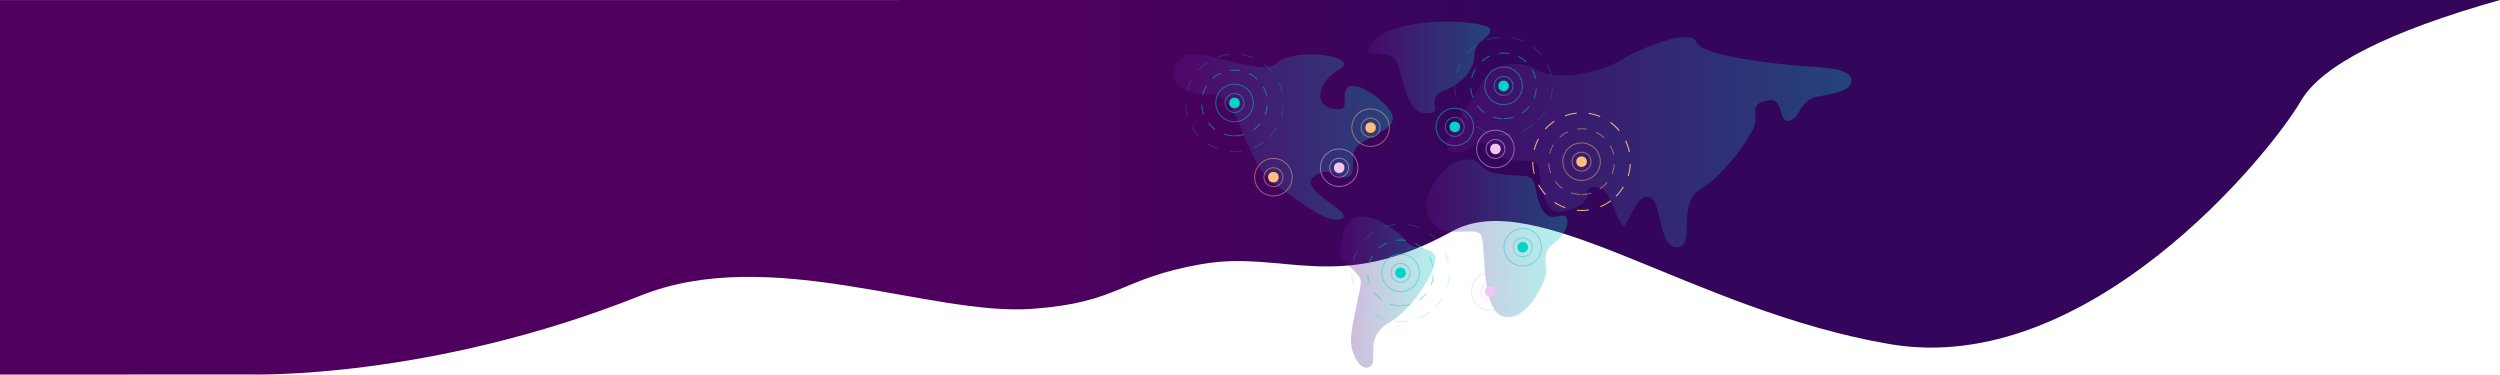 <?xml version="1.0" encoding="utf-8"?>
<!-- Generator: Adobe Illustrator 24.2.0, SVG Export Plug-In . SVG Version: 6.00 Build 0)  -->
<svg version="1.1" id="Layer_1" xmlns="http://www.w3.org/2000/svg" xmlns:xlink="http://www.w3.org/1999/xlink" x="0px" y="0px"
	 viewBox="0 0 5120.1 767.1" style="enable-background:new 0 0 5120.1 767.1;" xml:space="preserve">
<style type="text/css">
	.st0{fill:url(#SVGID_1_);}
	.st1{display:none;fill:url(#SVGID_2_);}
	.st2{display:none;fill:#FFFFFF;}
	.st3{opacity:0.3;}
	.st4{fill:url(#SVGID_3_);}
	.st5{fill:url(#SVGID_4_);}
	.st6{fill:url(#SVGID_5_);}
	.st7{fill:url(#SVGID_6_);}
	.st8{fill:url(#SVGID_7_);}
	.st9{fill:#FFBD7C;}
	.st10{opacity:0.5;fill:#FFBD7C;enable-background:new    ;}
	.st11{opacity:0.2;fill:#00D6C6;enable-background:new    ;}
	.st12{opacity:0.5;fill:#00D6C6;enable-background:new    ;}
	.st13{fill:#00D6C6;}
	.st14{opacity:0.5;fill:#F2C6F0;enable-background:new    ;}
	.st15{fill:#F2C6F0;}
	.st16{display:none;}
	.st17{display:inline;fill:#D160CA;}
	.st18{display:inline;opacity:0.5;fill:#91D7F5;enable-background:new    ;}
	.st19{display:inline;opacity:0.5;fill:#00D6C6;enable-background:new    ;}
	.st20{display:inline;opacity:0.5;fill:#FFBD7C;enable-background:new    ;}
	.st21{display:inline;fill:#00D6C6;}
	.st22{display:inline;opacity:0.5;fill:#FFE08C;enable-background:new    ;}
	.st23{display:inline;fill:#91D7F5;}
	.st24{display:inline;}
	.st25{fill:#FFFFFF;}
	.st26{fill:#AD4936;}
	.st27{fill:#010758;}
	.st28{fill:#D160CA;}
	.st29{display:inline;fill-rule:evenodd;clip-rule:evenodd;fill:#D160CA;}
	.st30{display:inline;fill-rule:evenodd;clip-rule:evenodd;fill:#91D7F5;}
	.st31{display:inline;fill-rule:evenodd;clip-rule:evenodd;fill:#00D6C6;}
	.st32{display:inline;opacity:0.5;fill-rule:evenodd;clip-rule:evenodd;fill:#D160CA;enable-background:new    ;}
	.st33{fill-rule:evenodd;clip-rule:evenodd;fill:#010758;}
	.st34{fill-rule:evenodd;clip-rule:evenodd;fill:#00AEA0;stroke:#00AEA0;stroke-width:1.5;}
	.st35{fill-rule:evenodd;clip-rule:evenodd;fill:#FF927C;}
	.st36{fill-rule:evenodd;clip-rule:evenodd;fill:#00838C;}
	.st37{fill-rule:evenodd;clip-rule:evenodd;fill:#EF5C8A;}
	.st38{fill-rule:evenodd;clip-rule:evenodd;fill:#003F5E;}
	.st39{fill-rule:evenodd;clip-rule:evenodd;fill:url(#SVGID_8_);}
	.st40{fill-rule:evenodd;clip-rule:evenodd;fill:url(#SVGID_9_);fill-opacity:0;}
</style>
<g>
	
		<linearGradient id="SVGID_1_" gradientUnits="userSpaceOnUse" x1="3740.775" y1="-921.933" x2="3740.957" y2="-921.933" gradientTransform="matrix(5120 0 0 767.001 -19150690 707507.062)">
		<stop  offset="0" style="stop-color:#4F005E"/>
		<stop  offset="1" style="stop-color:#33065B"/>
	</linearGradient>
	<path class="st0" d="M512,0.1H0v767l512-0.2c0,0,365.7,11.8,800.5-161.7c263.7-105.3,593.4,42.3,800.7,27.4
		c181-13,178.5-62.1,347.8-91.7s276.6,63.4,513.4-67.4c172.6-95.3,491.7,162.5,896.7,231.4s777-387.9,841-497.9
		c42.7-73.3,178.7-142.3,408-207L512,0.1L512,0.1z"/>
	
		<linearGradient id="SVGID_2_" gradientUnits="userSpaceOnUse" x1="3740.959" y1="-921.736" x2="3740.774" y2="-921.736" gradientTransform="matrix(5120 0 0 880.257 -19150690 811153.125)">
		<stop  offset="0" style="stop-color:#210047"/>
		<stop  offset="1" style="stop-color:#020758"/>
	</linearGradient>
	<path class="st1" d="M1855-651.9h3265v880c-425-353-501-179-958-87c-304.7,61.3-593.7,90.3-867,87
		c-179.3-25.3-379.7-77.2-601-155.5s-501-71.5-839,20.5c-290.7,68.7-606,83.7-946,45c-510-58-784,90-909,90v-880H1855z"/>
	<path class="st2" d="M511-920.9V-373c0,0,365.7,9.3,800.5-127.5c263.7-83,525.7,39.3,919.5,18.6s318-99.5,623-99.5
		s570.1-70.8,975-16.5c404.9,54.3,778-236.5,778-323H511z"/>
	<g>
		<g class="st3">
			
				<linearGradient id="SVGID_3_" gradientUnits="userSpaceOnUse" x1="3733.824" y1="-923.869" x2="3734.824" y2="-923.869" gradientTransform="matrix(450.103 0 0 339.037 -1678204.375 313506.125)">
				<stop  offset="0" style="stop-color:#680E88"/>
				<stop  offset="1" style="stop-color:#01D4C6"/>
			</linearGradient>
			<path class="st4" d="M2412.4,124.3c-28.8,37.5,8.3,69.9,68.4,69.1s65.4,138.4,128.5,182.7c63.1,44.2,111.9,84.1,139,72
				s-92.4-60.1-57.9-86.4c34.6-26.3,52.6,9.8,72.1,0s-6-50.3,26.3-69.9c32.3-19.5,73.6-31.6,61.6-58.6s-72.9-69.9-90.2-54.1
				s11.3,51.8-30,43.6c-41.3-8.3-31.6-55.6,13.5-81.1s-89.4-46.6-128.5-12.8C2576.3,162.6,2444.7,82.3,2412.4,124.3L2412.4,124.3z"
				/>
			
				<linearGradient id="SVGID_4_" gradientUnits="userSpaceOnUse" x1="3724.601" y1="-924.197" x2="3725.601" y2="-924.197" gradientTransform="matrix(196.96 0 0 309.754 -730855 286871.375)">
				<stop  offset="0" style="stop-color:#680E88"/>
				<stop  offset="1" style="stop-color:#01D4C6"/>
			</linearGradient>
			<path class="st5" d="M2764.5,452.7c-21.1,22.4-8.9,29.7-20.2,54s41,48.7,42.7,68.3c1.7,19.6-26.1,104.5-19,135.9
				c7.1,31.5,25.5,50.4,39.8,38.6c14.2-11.9-13.7-58.8,36.2-87.9s98-107.4,95.6-133.5s-46.9-13.7-59.9-34.4
				C2866.6,472.9,2793,422.4,2764.5,452.7L2764.5,452.7z"/>
			
				<linearGradient id="SVGID_5_" gradientUnits="userSpaceOnUse" x1="3729.841" y1="-924.043" x2="3730.841" y2="-924.043" gradientTransform="matrix(289.456 0 0 322.841 -1076704.625 298807)">
				<stop  offset="0" style="stop-color:#680E88"/>
				<stop  offset="1" style="stop-color:#01D4C6"/>
			</linearGradient>
			<path class="st6" d="M2964.5,342.7c-41.3,40.5-58.1,79.8-30,114.3s88.3,3.8,99,25.5s-2,155.1,47.1,166s86.2-77.2,86.8-91.3
				c0.6-14.1-9.6-38.9,10.2-54.3c19.8-15.3,37-37.7,31.3-55.5s-32.6,14-51.1-19.2s-6.4-65.1-34.5-67.7s-73.9-0.6-89.9-21.7
				S2980.5,326.9,2964.5,342.7z"/>
			
				<linearGradient id="SVGID_6_" gradientUnits="userSpaceOnUse" x1="3737.105" y1="-923.132" x2="3738.105" y2="-923.132" gradientTransform="matrix(829.256 0 0 430.447 -3096053 397650.469)">
				<stop  offset="0" style="stop-color:#680E88"/>
				<stop  offset="1" style="stop-color:#01D4C6"/>
			</linearGradient>
			<path class="st7" d="M2963.6,292.4c-6.9,21.4,26.5,29.5,54,6s41.8,22.5,69.3,28.1s65.2-3.6,65.2,17.8s10.2,88.7,36.7,89.7
				s66.3-19.4,62.2-36.7c-4.1-17.3,27.5-20.4,39.8-1c12.2,19.4,26.5,67,35.7,65.6s23.4-65.6,51-58.5s17.3,102.9,57.1,102.9
				s-2-89.5,47.9-118.7s112.1-116.8,113.1-140.2c1-23.4-8.2-35.7,25.5-41.8c33.6-6.1,19.4,45.9,42.8,41.8
				c23.4-4.1,20.4-42.8,60.1-49.9s73.4-14.3,67.3-36.7c-6.1-22.4-61.1-22.4-100.9-25.5c-39.8-3.1-205.9-19.4-216.1-48.9
				c-10.2-29.5-110.1,9.7-153.9,36.4c-43.8,26.8-133.5,44.1-169.2,21.7s-91.5-19.4-117.6,26.5S2972.8,264,2963.6,292.4z"/>
			
				<linearGradient id="SVGID_7_" gradientUnits="userSpaceOnUse" x1="3728.182" y1="-926.665" x2="3729.182" y2="-926.665" gradientTransform="matrix(251.976 0 0 187.714 -936613.438 174085.75)">
				<stop  offset="0" style="stop-color:#680E88"/>
				<stop  offset="1" style="stop-color:#01D4C6"/>
			</linearGradient>
			<path class="st8" d="M2800.4,103.2c-5.3,13.5,42.2-1.7,57.3,18.7c15.1,20.4,18.1,109,62,110.1s-5.5-29.6,36.5-45.9
				s63.4-45.9,63.4-74.4s35-33.6,32.3-52S2830.9,24.4,2800.4,103.2L2800.4,103.2z"/>
		</g>
		<g transform="translate(2586 1110)">
			<path class="st9" d="M724.5-707.5l-1.4-1.4c5.7-5.7,10.7-12.1,14.9-19.1l1.7,1C735.4-719.9,730.3-713.4,724.5-707.5L724.5-707.5z
				 M749.7-749.6l-1.9-0.6c2.3-7.8,3.7-15.8,4.1-23.9l2,0.1C753.5-765.7,752.1-757.5,749.7-749.6L749.7-749.6z M752.1-798.6l-2,0.4
				c-1.6-7.9-4.1-15.7-7.6-23l1.8-0.9C747.9-814.6,750.5-806.7,752.1-798.6L752.1-798.6z M731-843l-1.6,1.3
				c-5.1-6.2-11-11.8-17.5-16.7l1.2-1.6C719.8-855.1,725.8-849.4,731-843z M691.6-872.2l-0.8,1.8c-7.5-3.1-15.3-5.2-23.4-6.4l0.3-2
				C675.9-877.5,684-875.3,691.6-872.2L691.6-872.2z M643.1-879.3l0.2,2c-8.1,0.8-16,2.6-23.6,5.3l-0.7-1.9
				C626.8-876.6,634.9-878.5,643.1-879.3z M596.8-862.6l1.1,1.7c-6.7,4.5-12.9,9.9-18.3,15.9l-1.5-1.3
				C583.7-852.6,590-858,596.8-862.6L596.8-862.6z M564-826.2l1.8,0.9c-3.8,7.2-6.7,14.8-8.7,22.6l-1.9-0.5
				C557.1-811.1,560.1-818.9,564-826.2L564-826.2z M552.2-778.5h2c0,8.1,1,16.2,3,24l-1.9,0.5C553.3-762,552.2-770.3,552.2-778.5
				L552.2-778.5z M564.3-731l1.7-0.9c3.9,7.1,8.6,13.8,14,19.8l-1.5,1.4C573-716.9,568.2-723.7,564.3-731L564.3-731z M597.3-694.7
				l1.1-1.7c6.8,4.5,14,8.1,21.7,10.8l-0.7,1.9C611.7-686.5,604.2-690.2,597.3-694.7z M643.6-678.4l0.2-2c8.1,0.8,16.2,0.5,24.2-0.7
				l0.3,2C660.2-677.9,651.9-677.6,643.6-678.4L643.6-678.4z M692.1-685.8l-0.8-1.8c7.5-3.1,14.5-7.2,21-12l1.2,1.6
				C706.9-693.1,699.7-689,692.1-685.8L692.1-685.8z"/>
			<path class="st10" d="M653.1-710.6v-2c6.7,0,13.2-1,19.4-2.9l0.6,1.9C666.6-711.6,659.9-710.6,653.1-710.6z M691.4-722.4
				l-1.1-1.7c5.5-3.7,10.3-8.2,14.5-13.3l1.6,1.3C702-730.8,697-726.2,691.4-722.4L691.4-722.4z M716.5-753.5l-1.9-0.7
				c2.4-6.1,4-12.6,4.5-19.1l2,0.2C720.6-766.5,719-759.8,716.5-753.5L716.5-753.5z M719.8-793.5l-1.9,0.4c-1.4-6.4-3.8-12.6-7-18.3
				l1.7-1C715.9-806.5,718.4-800.1,719.8-793.5z M700.1-828.4l-1.4,1.4c-4.8-4.5-10.2-8.3-16.1-11.3l0.9-1.8
				C689.6-837,695.2-833.1,700.1-828.4L700.1-828.4z M664.3-846.3l-0.3,2c-6.5-1.1-13.1-1.2-19.7-0.3l-0.3-2
				C650.8-847.5,657.6-847.4,664.3-846.3z M624.6-840.9l0.8,1.8c-6,2.8-11.5,6.4-16.4,10.8l-1.3-1.5
				C612.7-834.3,618.4-838.1,624.6-840.9L624.6-840.9z M594.7-814.3l1.7,1c-3.4,5.6-6,11.7-7.6,18.1l-1.9-0.5
				C588.6-802.2,591.2-808.5,594.7-814.3z M584.9-775.4l2-0.1c0.3,6.6,1.6,13.1,3.9,19.3l-1.9,0.7
				C586.6-761.9,585.3-768.6,584.9-775.4L584.9-775.4z M598.6-737.8l1.6-1.2c4,5.2,8.7,9.9,14,13.8l-1.2,1.6
				C607.6-727.6,602.7-732.3,598.6-737.8z M631-714.3l0.7-1.9c6.2,2.1,12.7,3.3,19.3,3.5l-0.1,2C644.2-710.9,637.5-712.1,631-714.3
				L631-714.3z M653.1-739.5c-21.7,0-39.4-17.6-39.4-39.4s17.6-39.4,39.4-39.4c21.8,0,39.4,17.6,39.4,39.4S674.9-739.5,653.1-739.5z
				 M653.1-741.5c20.6,0,37.4-16.7,37.4-37.4s-16.7-37.4-37.4-37.4l0,0c-20.6,0-37.4,16.7-37.4,37.4
				C615.7-758.3,632.5-741.5,653.1-741.5z M653.1-758.5c-11.3,0-20.4-9.1-20.4-20.4s9.1-20.4,20.4-20.4l0,0
				c11.3,0,20.4,9.1,20.4,20.4S664.4-758.5,653.1-758.5z M653.1-760.5c10.2,0,18.4-8.2,18.4-18.4s-8.2-18.4-18.4-18.4l0,0
				c-10.2,0-18.4,8.3-18.4,18.4C634.7-768.7,642.9-760.5,653.1-760.5z"/>
			<circle class="st9" cx="653.1" cy="-778.9" r="10.8"/>
		</g>
		<g transform="translate(2427 955)">
			<path class="st11" d="M723.7-707.8l-1.4-1.4c5.7-5.7,10.7-12.1,14.9-19.1l1.7,1C734.7-720.1,729.6-713.6,723.7-707.8z M749-749.8
				l-1.9-0.6c2.3-7.8,3.7-15.8,4.1-23.9l2,0.1C752.8-765.9,751.4-757.7,749-749.8z M751.3-798.8l-2,0.4c-1.6-8-4.1-15.7-7.6-23
				l1.8-0.8C747.1-814.8,749.7-807,751.3-798.8L751.3-798.8z M730.3-843.3l-1.6,1.3c-5.1-6.2-11-11.8-17.5-16.7l1.2-1.6
				C719-855.3,725-849.6,730.3-843.3z M690.9-872.4l-0.8,1.8c-7.5-3.1-15.3-5.2-23.4-6.4l0.3-2C675.2-877.8,683.2-875.6,690.9-872.4
				L690.9-872.4z M642.3-879.5l0.2,2c-8.1,0.8-16,2.6-23.6,5.3l-0.7-1.9C626-876.9,634.1-878.7,642.3-879.5z M596.1-862.9l1.1,1.7
				c-6.7,4.5-12.9,9.9-18.3,15.9l-1.5-1.3C583-852.8,589.2-858.3,596.1-862.9z M563.2-826.5l1.8,0.9c-3.8,7.2-6.7,14.8-8.7,22.6
				l-2-0.5C556.4-811.4,559.3-819.2,563.2-826.5z M551.5-778.8h2c0,8.1,1,16.2,3,24l-1.9,0.5C552.5-762.3,551.5-770.5,551.5-778.8
				L551.5-778.8z M563.5-731.2l1.8-0.9c3.9,7.1,8.6,13.8,14,19.7l-1.5,1.4C572.3-717.2,567.4-723.9,563.5-731.2L563.5-731.2z
				 M596.6-695l1.1-1.7c6.8,4.5,14,8.1,21.7,10.8l-0.7,1.9C610.9-686.7,603.5-690.4,596.6-695L596.6-695z M642.9-678.6l0.2-2
				c8.1,0.8,16.2,0.5,24.2-0.7l0.3,2C659.4-678.1,651.1-677.9,642.9-678.6z M691.4-686l-0.8-1.8c7.5-3.1,14.5-7.2,21-12.1l1.2,1.6
				C706.2-693.3,699-689.2,691.4-686L691.4-686z"/>
			<path class="st12" d="M652.4-710.9v-2c6.7,0,13.2-1,19.4-2.9l0.6,1.9C665.9-711.9,659.1-710.9,652.4-710.9z M690.6-722.6
				l-1.1-1.7c5.5-3.7,10.3-8.2,14.5-13.3l1.6,1.3C701.3-731,696.2-726.4,690.6-722.6L690.6-722.6z M715.8-753.8l-1.9-0.7
				c2.4-6.1,4-12.6,4.5-19.1l2,0.2C719.8-766.7,718.3-760.1,715.8-753.8L715.8-753.8z M719.1-793.8l-1.9,0.4
				c-1.4-6.4-3.8-12.6-7-18.3l1.7-1C715.2-806.8,717.6-800.4,719.1-793.8z M699.4-828.6l-1.4,1.4c-4.8-4.5-10.2-8.3-16.1-11.3
				l0.9-1.8C688.9-837.2,694.4-833.3,699.4-828.6L699.4-828.6z M663.6-846.5l-0.3,2c-6.5-1.1-13.1-1.2-19.7-0.3l-0.3-2
				C650-847.7,656.8-847.6,663.6-846.5z M623.8-841.2l0.8,1.8c-6,2.8-11.5,6.4-16.4,10.8l-1.3-1.5
				C611.9-834.6,617.6-838.3,623.8-841.2L623.8-841.2z M594-814.5l1.7,1c-3.4,5.6-6,11.7-7.6,18.1l-1.9-0.5
				C587.8-802.4,590.4-808.7,594-814.5z M584.2-775.6l2-0.1c0.3,6.6,1.6,13.1,3.9,19.3l-1.9,0.7
				C585.9-762.2,584.5-768.8,584.2-775.6L584.2-775.6z M597.9-738l1.6-1.2c4,5.2,8.7,9.9,14,13.8l-1.2,1.6
				C606.8-727.8,602-732.6,597.9-738z M630.3-714.5l0.7-1.9c6.2,2.1,12.7,3.3,19.3,3.5l-0.1,2C643.4-711.1,636.7-712.3,630.3-714.5
				L630.3-714.5z M652.4-739.8c-21.7,0-39.4-17.6-39.4-39.4s17.6-39.4,39.4-39.4c21.8,0,39.4,17.6,39.4,39.4
				S674.1-739.8,652.4-739.8z M652.4-741.8c20.6,0,37.4-16.7,37.4-37.4s-16.7-37.4-37.4-37.4l0,0c-20.6,0-37.4,16.7-37.4,37.4
				S631.7-741.8,652.4-741.8z M652.4-758.7c-11.3,0-20.4-9.1-20.4-20.4s9.1-20.4,20.4-20.4l0,0c11.3,0,20.4,9.1,20.4,20.4
				C672.8-767.9,663.6-758.7,652.4-758.7z M652.4-760.7c10.2,0,18.4-8.2,18.4-18.4s-8.2-18.4-18.4-18.4l0,0
				c-10.2,0-18.4,8.3-18.4,18.4C633.9-769,642.2-760.7,652.4-760.7z"/>
			<circle class="st13" cx="652.4" cy="-779.1" r="10.8"/>
		</g>
		<g transform="translate(2216 1338)">
			<path class="st11" d="M723.7-707.8l-1.4-1.4c5.7-5.7,10.7-12.1,14.9-19.1l1.7,1C734.7-720.1,729.6-713.6,723.7-707.8z M749-749.8
				l-1.9-0.6c2.3-7.8,3.7-15.8,4.1-23.9l2,0.1C752.8-765.9,751.4-757.7,749-749.8z M751.3-798.8l-2,0.4c-1.6-8-4.1-15.7-7.6-23
				l1.8-0.8C747.1-814.8,749.7-807,751.3-798.8L751.3-798.8z M730.3-843.3l-1.6,1.3c-5.1-6.2-11-11.8-17.5-16.7l1.2-1.6
				C719-855.3,725-849.6,730.3-843.3z M690.9-872.4l-0.8,1.8c-7.5-3.1-15.3-5.2-23.4-6.4l0.3-2C675.2-877.8,683.2-875.6,690.9-872.4
				L690.9-872.4z M642.3-879.5l0.2,2c-8.1,0.8-16,2.6-23.6,5.3l-0.7-1.9C626-876.9,634.1-878.7,642.3-879.5z M596.1-862.9l1.1,1.7
				c-6.7,4.5-12.9,9.9-18.3,15.9l-1.5-1.3C583-852.8,589.2-858.3,596.1-862.9z M563.2-826.5l1.8,0.9c-3.8,7.2-6.7,14.8-8.7,22.6
				l-2-0.5C556.4-811.4,559.3-819.2,563.2-826.5z M551.5-778.8h2c0,8.1,1,16.2,3,24l-1.9,0.5C552.5-762.3,551.5-770.5,551.5-778.8
				L551.5-778.8z M563.5-731.2l1.8-0.9c3.9,7.1,8.6,13.8,14,19.7l-1.5,1.4C572.3-717.2,567.4-723.9,563.5-731.2L563.5-731.2z
				 M596.6-695l1.1-1.7c6.8,4.5,14,8.1,21.7,10.8l-0.7,1.9C610.9-686.7,603.5-690.4,596.6-695L596.6-695z M642.9-678.6l0.2-2
				c8.1,0.8,16.2,0.5,24.2-0.7l0.3,2C659.4-678.1,651.1-677.9,642.9-678.6z M691.4-686l-0.8-1.8c7.5-3.1,14.5-7.2,21-12.1l1.2,1.6
				C706.2-693.3,699-689.2,691.4-686L691.4-686z"/>
			<path class="st12" d="M652.4-710.9v-2c6.7,0,13.2-1,19.4-2.9l0.6,1.9C665.9-711.9,659.1-710.9,652.4-710.9z M690.6-722.6
				l-1.1-1.7c5.5-3.7,10.3-8.2,14.5-13.3l1.6,1.3C701.3-731,696.2-726.4,690.6-722.6L690.6-722.6z M715.8-753.8l-1.9-0.7
				c2.4-6.1,4-12.6,4.5-19.1l2,0.2C719.8-766.7,718.3-760.1,715.8-753.8L715.8-753.8z M719.1-793.8l-1.9,0.4
				c-1.4-6.4-3.8-12.6-7-18.3l1.7-1C715.2-806.8,717.6-800.4,719.1-793.8z M699.4-828.6l-1.4,1.4c-4.8-4.5-10.2-8.3-16.1-11.3
				l0.9-1.8C688.9-837.2,694.4-833.3,699.4-828.6L699.4-828.6z M663.6-846.5l-0.3,2c-6.5-1.1-13.1-1.2-19.7-0.3l-0.3-2
				C650-847.7,656.8-847.6,663.6-846.5z M623.8-841.2l0.8,1.8c-6,2.8-11.5,6.4-16.4,10.8l-1.3-1.5
				C611.9-834.6,617.6-838.3,623.8-841.2L623.8-841.2z M594-814.5l1.7,1c-3.4,5.6-6,11.7-7.6,18.1l-1.9-0.5
				C587.8-802.4,590.4-808.7,594-814.5z M584.2-775.6l2-0.1c0.3,6.6,1.6,13.1,3.9,19.3l-1.9,0.7
				C585.9-762.2,584.5-768.8,584.2-775.6L584.2-775.6z M597.9-738l1.6-1.2c4,5.2,8.7,9.9,14,13.8l-1.2,1.6
				C606.8-727.8,602-732.6,597.9-738z M630.3-714.5l0.7-1.9c6.2,2.1,12.7,3.3,19.3,3.5l-0.1,2C643.4-711.1,636.7-712.3,630.3-714.5
				L630.3-714.5z M652.4-739.8c-21.7,0-39.4-17.6-39.4-39.4s17.6-39.4,39.4-39.4c21.8,0,39.4,17.6,39.4,39.4
				S674.1-739.8,652.4-739.8z M652.4-741.8c20.6,0,37.4-16.7,37.4-37.4s-16.7-37.4-37.4-37.4l0,0c-20.6,0-37.4,16.7-37.4,37.4
				S631.7-741.8,652.4-741.8z M652.4-758.7c-11.3,0-20.4-9.1-20.4-20.4s9.1-20.4,20.4-20.4l0,0c11.3,0,20.4,9.1,20.4,20.4
				C672.8-767.9,663.6-758.7,652.4-758.7z M652.4-760.7c10.2,0,18.4-8.2,18.4-18.4s-8.2-18.4-18.4-18.4l0,0
				c-10.2,0-18.4,8.3-18.4,18.4C633.9-769,642.2-760.7,652.4-760.7z"/>
			<circle class="st13" cx="652.4" cy="-779.1" r="10.8"/>
		</g>
		<g transform="translate(1876 990)">
			<path class="st11" d="M723.7-707.8l-1.4-1.4c5.7-5.7,10.7-12.1,14.9-19.1l1.7,1C734.7-720.1,729.6-713.6,723.7-707.8z M749-749.8
				l-1.9-0.6c2.3-7.8,3.7-15.8,4.1-23.9l2,0.1C752.8-765.9,751.4-757.7,749-749.8z M751.3-798.8l-2,0.4c-1.6-8-4.1-15.7-7.6-23
				l1.8-0.8C747.1-814.8,749.7-807,751.3-798.8L751.3-798.8z M730.3-843.3l-1.6,1.3c-5.1-6.2-11-11.8-17.5-16.7l1.2-1.6
				C719-855.3,725-849.6,730.3-843.3z M690.9-872.4l-0.8,1.8c-7.5-3.1-15.3-5.2-23.4-6.4l0.3-2C675.2-877.8,683.2-875.6,690.9-872.4
				L690.9-872.4z M642.3-879.5l0.2,2c-8.1,0.8-16,2.6-23.6,5.3l-0.7-1.9C626-876.9,634.1-878.7,642.3-879.5z M596.1-862.9l1.1,1.7
				c-6.7,4.5-12.9,9.9-18.3,15.9l-1.5-1.3C583-852.8,589.2-858.3,596.1-862.9z M563.2-826.5l1.8,0.9c-3.8,7.2-6.7,14.8-8.7,22.6
				l-2-0.5C556.4-811.4,559.3-819.2,563.2-826.5z M551.5-778.8h2c0,8.1,1,16.2,3,24l-1.9,0.5C552.5-762.3,551.5-770.5,551.5-778.8
				L551.5-778.8z M563.5-731.2l1.8-0.9c3.9,7.1,8.6,13.8,14,19.7l-1.5,1.4C572.3-717.2,567.4-723.9,563.5-731.2L563.5-731.2z
				 M596.6-695l1.1-1.7c6.8,4.5,14,8.1,21.7,10.8l-0.7,1.9C610.9-686.7,603.5-690.4,596.6-695L596.6-695z M642.9-678.6l0.2-2
				c8.1,0.8,16.2,0.5,24.2-0.7l0.3,2C659.4-678.1,651.1-677.9,642.9-678.6z M691.4-686l-0.8-1.8c7.5-3.1,14.5-7.2,21-12.1l1.2,1.6
				C706.2-693.3,699-689.2,691.4-686L691.4-686z"/>
			<path class="st12" d="M652.4-710.9v-2c6.7,0,13.2-1,19.4-2.9l0.6,1.9C665.9-711.9,659.1-710.9,652.4-710.9z M690.6-722.6
				l-1.1-1.7c5.5-3.7,10.3-8.2,14.5-13.3l1.6,1.3C701.3-731,696.2-726.4,690.6-722.6L690.6-722.6z M715.8-753.8l-1.9-0.7
				c2.4-6.1,4-12.6,4.5-19.1l2,0.2C719.8-766.7,718.3-760.1,715.8-753.8L715.8-753.8z M719.1-793.8l-1.9,0.4
				c-1.4-6.4-3.8-12.6-7-18.3l1.7-1C715.2-806.8,717.6-800.4,719.1-793.8z M699.4-828.6l-1.4,1.4c-4.8-4.5-10.2-8.3-16.1-11.3
				l0.9-1.8C688.9-837.2,694.4-833.3,699.4-828.6L699.4-828.6z M663.6-846.5l-0.3,2c-6.5-1.1-13.1-1.2-19.7-0.3l-0.3-2
				C650-847.7,656.8-847.6,663.6-846.5z M623.8-841.2l0.8,1.8c-6,2.8-11.5,6.4-16.4,10.8l-1.3-1.5
				C611.9-834.6,617.6-838.3,623.8-841.2L623.8-841.2z M594-814.5l1.7,1c-3.4,5.6-6,11.7-7.6,18.1l-1.9-0.5
				C587.8-802.4,590.4-808.7,594-814.5z M584.2-775.6l2-0.1c0.3,6.6,1.6,13.1,3.9,19.3l-1.9,0.7
				C585.9-762.2,584.5-768.8,584.2-775.6L584.2-775.6z M597.9-738l1.6-1.2c4,5.2,8.7,9.9,14,13.8l-1.2,1.6
				C606.8-727.8,602-732.6,597.9-738z M630.3-714.5l0.7-1.9c6.2,2.1,12.7,3.3,19.3,3.5l-0.1,2C643.4-711.1,636.7-712.3,630.3-714.5
				L630.3-714.5z M652.4-739.8c-21.7,0-39.4-17.6-39.4-39.4s17.6-39.4,39.4-39.4c21.8,0,39.4,17.6,39.4,39.4
				S674.1-739.8,652.4-739.8z M652.4-741.8c20.6,0,37.4-16.7,37.4-37.4s-16.7-37.4-37.4-37.4l0,0c-20.6,0-37.4,16.7-37.4,37.4
				S631.7-741.8,652.4-741.8z M652.4-758.7c-11.3,0-20.4-9.1-20.4-20.4s9.1-20.4,20.4-20.4l0,0c11.3,0,20.4,9.1,20.4,20.4
				C672.8-767.9,663.6-758.7,652.4-758.7z M652.4-760.7c10.2,0,18.4-8.2,18.4-18.4s-8.2-18.4-18.4-18.4l0,0
				c-10.2,0-18.4,8.3-18.4,18.4C633.9-769,642.2-760.7,652.4-760.7z"/>
			<circle class="st13" cx="652.4" cy="-779.1" r="10.8"/>
		</g>
		<g transform="translate(2512 1186)">
			<path class="st14" d="M550.7-841.5c-21.8,0-39.4-17.7-39.4-39.4s17.6-39.4,39.4-39.4s39.4,17.7,39.4,39.4
				S572.4-841.5,550.7-841.5z M550.7-843.5c20.6,0,37.4-16.7,37.4-37.4c0-20.6-16.7-37.4-37.4-37.4l0,0c-20.7,0-37.4,16.8-37.4,37.4
				S530-843.5,550.7-843.5z M550.7-860.5c-11.3,0-20.4-9.1-20.4-20.4s9.1-20.4,20.4-20.4l0,0c11.3,0,20.4,9.1,20.4,20.4
				S562-860.5,550.7-860.5z M550.7-862.5c10.2,0,18.4-8.2,18.4-18.4s-8.2-18.4-18.4-18.4l0,0c-10.2,0-18.4,8.3-18.4,18.4
				C532.2-870.7,540.5-862.5,550.7-862.5z"/>
			<circle class="st15" cx="550.7" cy="-880.9" r="10.8"/>
		</g>
		<g transform="translate(2256 1142)">
			<path class="st10" d="M551-841.2c-21.8,0-39.4-17.7-39.4-39.4S529.2-920,551-920s39.4,17.6,39.4,39.4S572.7-841.2,551-841.2z
				 M551-843.2c20.6,0,37.4-16.7,37.4-37.4S571.6-918,551-918l0,0c-20.7,0-37.4,16.7-37.4,37.4C513.6-860,530.3-843.3,551-843.2z
				 M551-860.2c-11.3,0-20.4-9.1-20.4-20.4s9.1-20.5,20.4-20.5l0,0c11.3,0,20.4,9.1,20.4,20.4C571.4-869.3,562.2-860.2,551-860.2z
				 M551-862.2c10.2,0,18.4-8.2,18.4-18.4s-8.3-18.5-18.4-18.5l0,0c-10.2,0-18.4,8.3-18.4,18.4C532.5-870.5,540.8-862.2,551-862.2z"
				/>
			<circle class="st9" cx="551" cy="-880.6" r="10.8"/>
		</g>
		<g transform="translate(2501 1478)">
			<path class="st14" d="M550.9-841.6c-21.7,0-39.4-17.6-39.4-39.4c0-21.8,17.7-39.4,39.4-39.4c21.7,0,39.4,17.6,39.4,39.4
				C590.3-859.2,572.6-841.6,550.9-841.6z M550.9-843.6c20.6,0,37.4-16.7,37.4-37.4c0-20.6-16.7-37.4-37.4-37.4l0,0
				c-20.6,0-37.4,16.7-37.4,37.4C513.5-860.4,530.3-843.6,550.9-843.6z M550.9-860.6c-11.3,0-20.4-9.1-20.4-20.4
				c0-11.3,9.1-20.4,20.4-20.4l0,0c11.3,0,20.4,9.1,20.4,20.4C571.3-869.7,562.2-860.6,550.9-860.6z M550.9-862.6
				c10.2,0,18.4-8.2,18.4-18.4c0-10.2-8.2-18.4-18.4-18.4l0,0c-10.2,0-18.4,8.3-18.4,18.4C532.5-870.8,540.7-862.6,550.9-862.6z"/>
			<circle class="st15" cx="550.9" cy="-881" r="10.8"/>
		</g>
		<g transform="translate(2568 1387)">
			<path class="st12" d="M550.6-841.2c-21.7,0-39.4-17.7-39.4-39.4s17.7-39.4,39.4-39.4c21.7,0,39.4,17.7,39.4,39.4
				S572.4-841.2,550.6-841.2z M550.6-843.2c20.7,0,37.4-16.7,37.4-37.4c0-20.6-16.7-37.4-37.4-37.4l0,0c-20.6,0-37.4,16.8-37.4,37.4
				C513.2-860,530-843.2,550.6-843.2z M550.6-860.2c-11.3,0-20.4-9.1-20.4-20.4s9.1-20.4,20.4-20.4l0,0c11.3,0,20.4,9.1,20.4,20.4
				S561.9-860.2,550.6-860.2z M550.6-862.2c10.2,0,18.4-8.2,18.4-18.4s-8.2-18.4-18.4-18.4l0,0c-10.2,0-18.4,8.3-18.4,18.4
				C532.2-870.4,540.4-862.2,550.6-862.2z"/>
			<circle class="st13" cx="550.6" cy="-880.6" r="10.8"/>
		</g>
		<g transform="translate(2192 1225)">
			<path class="st14" d="M550.7-842.1c-21.7,0-39.4-17.7-39.4-39.4c0-21.7,17.7-39.4,39.4-39.4s39.4,17.6,39.4,39.4
				C590.1-859.7,572.5-842.1,550.7-842.1z M550.7-844.1c20.6,0,37.4-16.7,37.4-37.4c0-20.7-16.7-37.4-37.4-37.4l0,0
				c-20.6,0-37.4,16.7-37.4,37.4C513.3-860.9,530.1-844.1,550.7-844.1z M550.7-861.1c-11.3,0-20.4-9.1-20.4-20.4
				c0-11.3,9.1-20.4,20.4-20.4l0,0c11.3,0,20.4,9.1,20.4,20.4C571.1-870.2,562-861.1,550.7-861.1z M550.7-863.1
				c10.2,0,18.4-8.2,18.4-18.4c0-10.2-8.2-18.4-18.4-18.4l0,0c-10.2,0-18.4,8.3-18.4,18.4C532.3-871.3,540.5-863.1,550.7-863.1z"/>
			<circle class="st15" cx="550.7" cy="-881.5" r="10.8"/>
		</g>
		<g transform="translate(2057 1244)">
			<path class="st10" d="M551-841.7c-21.7,0-39.4-17.6-39.4-39.4s17.7-39.4,39.4-39.4s39.4,17.6,39.4,39.4S572.8-841.7,551-841.7z
				 M551-843.7c20.6,0,37.4-16.7,37.4-37.4s-16.7-37.4-37.4-37.4l0,0c-20.6,0-37.4,16.8-37.4,37.4
				C513.6-860.5,530.4-843.7,551-843.7z M551-860.7c-11.3,0-20.4-9.1-20.4-20.4s9.1-20.4,20.4-20.4l0,0c11.3,0,20.4,9.1,20.4,20.4
				S562.3-860.7,551-860.7z M551-862.7c10.2,0,18.4-8.2,18.4-18.4s-8.2-18.4-18.4-18.4l0,0c-10.2,0-18.4,8.3-18.4,18.4
				C532.6-870.9,540.8-862.7,551-862.7z"/>
			<circle class="st9" cx="551" cy="-881.1" r="10.8"/>
		</g>
		<g transform="translate(2429 1141)">
			<path class="st12" d="M550.4-841.7c-21.7,0-39.4-17.6-39.4-39.4s17.7-39.4,39.4-39.4c21.7,0,39.4,17.6,39.4,39.4
				S572.2-841.7,550.4-841.7z M550.4-843.7c20.6,0,37.4-16.7,37.4-37.4s-16.7-37.4-37.3-37.4l0,0c-20.7,0-37.4,16.7-37.4,37.4
				C513.1-860.5,529.8-843.8,550.4-843.7z M550.4-860.7c-11.2,0-20.4-9.1-20.4-20.4s9.1-20.4,20.4-20.4l0,0
				c11.3,0,20.4,9.1,20.4,20.4C570.9-869.8,561.7-860.7,550.4-860.7z M550.4-862.7c10.2,0,18.4-8.2,18.4-18.4s-8.2-18.4-18.4-18.4
				l0,0c-10.1-0.1-18.4,8.2-18.4,18.4C532-871,540.3-862.7,550.4-862.7z"/>
			<circle class="st13" cx="550.4" cy="-881.1" r="10.8"/>
		</g>
	</g>
	<g class="st16">
		<path class="st17" d="M2693.9-425.7h9.4v1.5h-9.4v9.4h-1.5v-9.4h-9.4v-1.5h9.4v-9.4h1.5V-425.7z M2945.8-363.2h11.8v1.5h-11.8
			v11.8h-1.5v-11.8h-11.8v-1.5h11.8V-375h1.5V-363.2z M2541-144h14.6v2H2541v14.6h-2V-142h-14.6v-2h14.6v-14.6h2V-144z"/>
		<path class="st18" d="M3044.7-430.5v2c-1.7,0-3.6-0.6-6-1.9c-1.1-0.6-2.3-1.2-3.4-1.8l-3.6-2c-6.7-3.7-11.3-5.5-16-5.5
			s-9.4,1.7-16,5.5l-3.6,2c-1.4,0.8-2.4,1.3-3.4,1.8c-2.5,1.2-4.4,1.9-6,1.9s-3.5-0.6-6-1.9c-1.1-0.6-2.3-1.2-3.4-1.8l-3.6-2
			c-6.7-3.7-11.3-5.5-16-5.5s-9.4,1.7-16,5.5l-3.6,2c-1.4,0.8-2.4,1.3-3.4,1.8c-2.5,1.2-4.4,1.9-6,1.9s-3.5-0.6-6-1.9
			c-1.1-0.6-2.3-1.2-3.4-1.8l-3.6-2c-6.7-3.7-11.3-5.5-16-5.5c-4.8,0-9.4,1.7-16,5.5l-3.6,2c-1.4,0.8-2.4,1.3-3.4,1.8
			c-2.5,1.2-4.4,1.9-6,1.9v-2c2.3,0,2.1,0.1,12-5.5c6.9-3.9,11.8-5.7,17-5.7s10.1,1.8,17,5.7c9.9,5.5,9.8,5.5,12,5.5s2.1,0.1,12-5.5
			c6.9-3.9,11.8-5.7,17-5.7s10.1,1.8,17,5.7c9.9,5.5,9.8,5.5,12,5.5s2.1,0.1,12-5.5c6.9-3.9,11.8-5.7,17-5.7s10.1,1.8,17,5.7
			C3042.5-430.4,3042.4-430.5,3044.7-430.5L3044.7-430.5z"/>
		<path class="st19" d="M2821.4-266.9v2c-1.8,0-3.9-0.7-6.7-2.1c-1.3-0.6-2.5-1.3-3.8-2c-0.2-0.1-3.1-1.8-4-2.3
			c-7.5-4.2-12.6-6.1-18-6.1s-10.5,2-18,6.1c-0.9,0.5-3.9,2.2-4,2.3c-1.5,0.9-2.7,1.5-3.8,2c-2.8,1.4-4.9,2.1-6.7,2.1
			s-3.9-0.7-6.7-2.1c-1.3-0.6-2.5-1.3-3.8-2c-0.2-0.1-3.1-1.8-4-2.3c-7.5-4.2-12.6-6.1-18-6.1s-10.5,2-18,6.1
			c-0.9,0.5-3.9,2.2-4,2.3c-1.2,0.7-2.5,1.4-3.8,2c-2.8,1.4-4.9,2.1-6.7,2.1s-3.9-0.7-6.7-2.1c-1.3-0.6-2.5-1.3-3.8-2
			c-0.2-0.1-3.1-1.8-4-2.3c-7.5-4.2-12.6-6.1-18-6.1s-10.5,2-18,6.1c-0.9,0.5-3.9,2.2-4,2.3c-1.6,0.9-2.7,1.5-3.8,2
			c-2.8,1.4-4.9,2.1-6.7,2.1s-3.9-0.7-6.7-2.1c-1.3-0.6-2.5-1.3-3.8-2c-0.2-0.1-3.1-1.8-4-2.3c-7.5-4.2-12.6-6.1-18-6.1
			s-10.5,2-18,6.1c-0.9,0.5-3.9,2.2-4,2.3c-1.6,0.9-2.7,1.5-3.8,2c-2.8,1.4-4.8,2.1-6.7,2.1v-2c1.4,0,3.3-0.6,5.8-1.8
			c1.2-0.6,2.5-1.3,3.7-2c0.2-0.1,3.1-1.8,4-2.3c7.7-4.3,13.2-6.4,19-6.4s11.2,2,19,6.4c0.9,0.5,3.9,2.2,4,2.3
			c1.2,0.7,2.4,1.4,3.7,2c2.5,1.2,4.3,1.8,5.8,1.8s3.3-0.6,5.8-1.8c1.2-0.6,2.5-1.3,3.7-2c0.2-0.1,3.1-1.8,4-2.3
			c7.7-4.3,13.2-6.4,19-6.4s11.2,2,19,6.4c0.9,0.5,3.9,2.2,4,2.3c1.2,0.7,2.4,1.4,3.7,2c2.5,1.2,4.3,1.8,5.8,1.8s3.3-0.6,5.8-1.8
			c1.2-0.6,2.5-1.3,3.7-2c0.2-0.1,3.1-1.8,4.1-2.3c7.7-4.3,13.1-6.4,18.9-6.4s11.2,2,19,6.4c0.9,0.5,3.9,2.2,4,2.3
			c1.5,0.9,2.6,1.5,3.7,2c2.5,1.2,4.3,1.8,5.8,1.8s3.3-0.6,5.8-1.8c1.2-0.6,2.5-1.3,3.7-2c0.2-0.1,3.1-1.8,4-2.3
			c7.8-4.3,13.2-6.4,19-6.4s11.2,2,18.9,6.4c0.9,0.5,3.9,2.2,4.1,2.3c1.5,0.9,2.6,1.5,3.7,2C2818.1-267.5,2819.9-266.9,2821.4-266.9
			z"/>
		<path class="st20" d="M2917.3-5.5v2c-1.8,0-3.9-0.7-6.7-2.1c-1.3-0.6-2.5-1.3-3.8-2c-0.2-0.1-3.1-1.8-4-2.3
			c-7.5-4.2-12.6-6.1-18-6.1s-10.5,2-18,6.1c-0.9,0.5-3.9,2.2-4,2.3c-1.6,0.9-2.7,1.5-3.8,2c-2.8,1.4-4.8,2.1-6.7,2.1
			s-3.9-0.7-6.7-2.1c-1.3-0.6-2.5-1.3-3.8-2c-0.2-0.1-3.1-1.8-4-2.3c-7.5-4.2-12.6-6.1-18-6.1s-10.5,2-18,6.1
			c-0.9,0.5-3.9,2.2-4,2.3c-1.5,0.9-2.7,1.5-3.8,2c-2.8,1.4-4.9,2.1-6.7,2.1s-3.9-0.7-6.7-2.1c-1.3-0.6-2.5-1.3-3.8-2
			c-0.2-0.1-3.1-1.8-4-2.3c-7.5-4.2-12.6-6.1-18-6.1s-10.5,2-18,6.1c-0.9,0.5-3.9,2.2-4,2.3c-1.6,0.9-2.7,1.5-3.8,2
			c-2.8,1.4-4.9,2.1-6.7,2.1s-3.9-0.7-6.7-2.1c-1.3-0.6-2.5-1.3-3.8-2c-0.2-0.1-3.1-1.8-4-2.3c-7.5-4.2-12.6-6.1-18-6.1
			s-10.5,2-18,6.1c-0.9,0.5-3.9,2.2-4,2.3c-1.6,0.9-2.7,1.5-3.8,2c-2.8,1.4-4.9,2.1-6.7,2.1v-2c1.4,0,3.3-0.6,5.8-1.8
			c1.2-0.6,2.5-1.3,3.7-2c0.2-0.1,3.1-1.8,4.1-2.3c7.7-4.3,13.1-6.4,18.9-6.4s11.2,2,18.9,6.4c0.9,0.5,3.9,2.2,4.1,2.3
			c1.2,0.7,2.4,1.4,3.7,2c2.5,1.2,4.3,1.8,5.8,1.8s3.3-0.6,5.8-1.8c1.2-0.6,2.5-1.3,3.7-2c0.2-0.1,3.1-1.8,4.1-2.3
			c7.7-4.3,13.1-6.4,18.9-6.4s11.2,2,19,6.4c0.9,0.5,3.9,2.2,4,2.3c1.5,0.9,2.6,1.5,3.7,2c2.5,1.2,4.3,1.8,5.8,1.8s3.3-0.6,5.8-1.8
			c1.2-0.6,2.5-1.3,3.7-2c0.2-0.1,3.1-1.8,4-2.3c7.7-4.3,13.2-6.4,19-6.4s11.2,2,19,6.4c0.9,0.5,3.9,2.2,4,2.3
			c1.5,0.9,2.6,1.5,3.7,2c2.5,1.2,4.3,1.8,5.8,1.8s3.3-0.6,5.8-1.8c1.2-0.6,2.5-1.3,3.7-2c0.2-0.1,3.1-1.8,4-2.3
			c7.7-4.3,13.2-6.4,19-6.4s11.2,2,19,6.4c0.9,0.5,3.9,2.2,4.1,2.3c1.5,0.9,2.6,1.5,3.7,2C2914.1-6.1,2915.9-5.5,2917.3-5.5z"/>
		<path class="st21" d="M2482.4,1.5c-0.4,4.2-4.2,7.3-8.4,6.9c-4.2-0.4-7.3-4.2-6.9-8.4c0.4-4.2,4.2-7.3,8.4-6.9
			c3.6,0.4,6.5,3.2,6.9,6.9h6.7v1.5H2482.4z M2925.9,79.3v1.5h-20v-1.5H2925.9z M2885.9,79.3v1.5h-20v-1.5H2885.9z M2845.9,79.3v1.5
			h-20v-1.5H2845.9z M2805.9,79.3v1.5h-20v-1.5H2805.9z M2765.9,79.3v1.5h-20v-1.5H2765.9z M2725.9,79.3v1.5h-20v-1.5H2725.9z
			 M2685.9,79.3v1.5h-20v-1.5H2685.9z M2645.9,79.3v1.5h-8c-4.2,0-8.3-1.4-11.7-3.9l0.9-1.2c3.1,2.4,6.9,3.6,10.8,3.6L2645.9,79.3
			L2645.9,79.3z M2616.6,59.2l-1.3,0.7l-9.3-17.7l1.3-0.7L2616.6,59.2z M2598,23.8l-1.3,0.7l-7.1-13.5c-0.7-1.3-1.6-2.6-2.6-3.7
			l1.1-1c1.1,1.2,2,2.5,2.8,4L2598,23.8z M2569.2,0v1.5h-20V0H2569.2z M2529.2,0v1.5h-20V0H2529.2z"/>
		<path class="st17" d="M3090.5,9.2v2h-80.1c-6,0-11.4-3.3-14.2-8.5l-83.5-161.1c-2.4-4.6-7.2-7.5-12.4-7.5h-80.1v-2h80.1
			c5.9,0,11.4,3.3,14.2,8.5L2998,1.7c2.4,4.6,7.2,7.5,12.4,7.5H3090.5z M2698-165.9v-2h135.3c5.2,0,10-2.9,12.4-7.5l39.5-76
			c2.8-5.3,8.3-8.5,14.2-8.5h90.1v2h-90.1c-5.2,0-10,2.9-12.4,7.5l-39.5,76c-2.8,5.3-8.3,8.5-14.2,8.5H2698z"/>
		<path class="st21" d="M2976-162.9v-1.5h20v1.5H2976z M3016-162.9v-1.5h20v1.5H3016z M3056-162.9v-1.5h20v1.5H3056z M3095.8-166.2
			l-0.9-1.2c1.6-1.2,2.9-2.8,3.9-4.6l6.4-12l1.3,0.7l-6.4,12C3099-169.3,3097.6-167.6,3095.8-166.2L3095.8-166.2z M3118.1-198.4
			l-0.6-1.4c1.9-0.8,3.9-1.2,6-1.2h14.1v1.5h-14.1C3121.7-199.5,3119.8-199.1,3118.1-198.4z M3157.7-199.5v-1.5h20v1.5H3157.7z
			 M3203.7-194.1c-3.4,0-6.2-2.8-6.2-6.2s2.8-6.2,6.2-6.2l0,0c3.4,0,6.2,2.8,6.2,6.2C3209.9-196.8,3207.1-194.1,3203.7-194.1z"/>
		<path class="st22" d="M2736.5-394.3c-2.2,0-4-1.8-4-4s1.8-4,4-4l0,0c2.2,0,4,1.8,4,4S2738.7-394.3,2736.5-394.3z M2616.1-397.3v-2
			h108.8v2H2616.1z M2868.5-394.3c-2.2,0-4-1.8-4-4s1.8-4,4-4l0,0c2.2,0,4,1.8,4,4S2870.7-394.3,2868.5-394.3z M2856.9-399.3v2
			h-108.8v-2H2856.9z M3000.5-394.3c-2.2,0-4-1.8-4-4s1.8-4,4-4l0,0c2.2,0,4,1.8,4,4S3002.7-394.3,3000.5-394.3z M3120.9-399.3v2
			h-108.8v-2H3120.9L3120.9-399.3z M2880.1-397.3v-2h108.8v2H2880.1z M2683.4-75.2c-4,0-7.3-3.3-7.3-7.3s3.3-7.3,7.3-7.3
			s7.3,3.3,7.3,7.3S2687.4-75.2,2683.4-75.2L2683.4-75.2z M2666.7-83.5v2H2518v-2H2666.7z M2865.4-75.2c-4,0-7.3-3.3-7.3-7.3
			s3.3-7.3,7.3-7.3s7.3,3.3,7.3,7.3S2869.4-75.2,2865.4-75.2z M3035.7-83.5v2H2882v-2H3035.7z M2700-81.5v-2h148.8v2H2700z
			 M3052-75.2c-4,0-7.3-3.3-7.3-7.3s3.3-7.3,7.3-7.3s7.3,3.3,7.3,7.3S3056-75.2,3052-75.2z M3068.6-81.5v-2h148.8v2H3068.6z"/>
		<path class="st23" d="M2586.2-362.9h78.4c4.8,0,9.1,2.7,11.4,6.9l8.5,16.2c1.9,3.6,5.6,5.8,9.6,5.8h131.6v2H2694
			c-4.8,0-9.1-2.6-11.4-6.8l-8.5-16.2c-1.9-3.6-5.6-5.8-9.6-5.8h-78.4c-0.6,2.6-3.1,4.3-5.8,3.8c-2.6-0.6-4.3-3.1-3.8-5.8
			c0.6-2.6,3.1-4.3,5.8-3.8C2584.3-366.3,2585.8-364.8,2586.2-362.9z M2847.9-332.1v-2h148.8v2H2847.9z M2836.7-329.1
			c-2.2,0-4-1.8-4-4s1.8-4,4-4l0,0c2.2,0,4,1.8,4,4S2838.9-329.1,2836.7-329.1z M3019.5-332.1v-2h148.8v2H3019.5z M3008.4-329.1
			c-2.2,0-4-1.8-4-4s1.8-4,4-4l0,0c2.2,0,4,1.8,4,4C3012.3-330.9,3010.6-329.1,3008.4-329.1z"/>
		<path class="st17" d="M3134.7-416.7l1.2-0.9l14.1,19.3l-14.1,19.3l-1.2-0.9l13.4-18.4L3134.7-416.7L3134.7-416.7z M2636.1-326.1
			l-1.2,0.9l-16.3-22.3l16.3-22.3l1.2,0.9l-15.7,21.5L2636.1-326.1z M3150.8-166.5l1.2-0.9l21.1,29l-21.1,29l-1.2-0.9l20.5-28.1
			L3150.8-166.5L3150.8-166.5z"/>
		<g transform="translate(2579 873)" class="st24">
			<g>
				<circle id="i_1_" class="st25" cx="563.1" cy="-869.1" r="51.6"/>
			</g>
			<g>
				<path class="st26" d="M559.4-907.5c-14.3,1.7-21.3,16.1-22.3,22.7c-1,6.5-12.7,6.9-13.6,12.2s7,6.1,6.8,7.4s-4.9,15.5-0.2,21.1
					c5.7,6.8,18.2,4.7,19.1,7.3c0.9,2.6,1.4,22.8,1.4,22.8l30-1.9l1.1-86.6C581.7-902.5,559.4-907.5,559.4-907.5z"/>
				<path class="st27" d="M540.5-877.2c-1.5,0-2.7-1.2-2.7-2.7s1.2-2.7,2.7-2.7s2.7,1.2,2.7,2.7S542-877.2,540.5-877.2z
					 M529.1-861.9l1.1-1.1l0.5,0.4c0.4,0.3,0.9,0.6,1.4,0.9c3,1.7,6.5,2,10.5,0l0.7,1.3c-4.5,2.2-8.5,1.9-11.9,0
					C530.5-860.8,529.8-861.3,529.1-861.9z M569.9-814c-25.7-11.6-6.1-23.4-13.2-37.4c-7.1-14,13.1-24.8,0-35.1
					c-13.1-10.3-6.1-24.7-6.1-24.7s13,0.5,17.9,0.2c4.9-0.3,22.9-1.6,30.6,20c7.7,21.6-4.6,28.7,0.3,34.7c4.9,6,12.6,18.5,4,31.4
					C594.8-812,580.4-809.2,569.9-814L569.9-814z M550-879.8c-5.2-4-10.4-7.3-10.4-7.3l0.8-2.4C540.4-889.5,546.1-887.7,550-879.8z"
					/>
			</g>
		</g>
		<g transform="translate(2083 702)" class="st24">
			<g>
				<circle id="k_1_" class="st25" cx="563.4" cy="-868.9" r="51.6"/>
			</g>
			<g>
				<path class="st26" d="M600-847.2c-9.8,7-14.3,7.1-11.6,14.9c0.3,0.9,0.7,1.8,1,2.7l-32.9,2.9c-0.7-2.2-1.5-4.3-2.2-6.2
					c0.2-0.4,2.8-8,6.3-13s3.3-6.7,3.3-6.7s-9.5-1.9-11.1-9.7c-1.6-7.8,7.3-7.2,7.3-7.2s-6-6.7-2.8-15c3.5-9-11.8-19-1.9-25.2
					c5.1-1.1,10.4-0.9,15.5,0.6c16.3,5.6,12.2,25.6,16.7,25.9c5.5,0.4,10.8,2.2,12.6,5.5s-2.8,4.3-2,6.4c0.1,0.2,0.8,2,1.1,2.5
					c0,0-6.9,4.5-11.6,4.6c0,0,4.4,6.1,12.7,1.8C602.3-857.7,605.7-851.3,600-847.2L600-847.2z"/>
				<path class="st27" d="M560.7-845.8c-3.6,5-6.2,12.5-6.3,13l-0.7-2c-3.7-9.5-28-16.2-27.6-39.6c0.4-20.9,15.3-32.5,29.5-35.3
					c-9.9,6.2,5.5,16.3,1.9,25.2c-3.3,8.3,2.8,15,2.8,15s-8.9-0.5-7.3,7.2c1.6,7.7,11.1,9.7,11.1,9.7S564.4-851,560.7-845.8z
					 M580.4-877.6c-1.5,0-2.7-1.2-2.7-2.7s1.2-2.7,2.7-2.7s2.7,1.2,2.7,2.7S581.9-877.6,580.4-877.6z M568.3-879.9
					c2.3-5.2,6.3-9.5,11.3-12.2l1.9,3.5L568.3-879.9z"/>
				<path class="st28" d="M596.9-814.3l-42.7,13.6c0,0,1.7-16.6,2.3-25.9l32.9-3C591.6-824.4,594.1-819.3,596.9-814.3z"/>
			</g>
		</g>
		<g transform="translate(2475 597)" class="st24">
			<g>
				<circle id="m_1_" class="st25" cx="563.6" cy="-869.2" r="51.6"/>
			</g>
			<g>
				<path class="st9" d="M602.6-829.5l-0.6,0.3l-24.2,14.9l-0.1-0.1c-3.5-2.7-6.7-5.7-9.5-9.2c-2.4-2.8-4.6-5.7-6.7-8.7
					c-6.7,3-13.1,3.5-15.6,0.8c-1.6-1.8-2.5-6.6-3.4-9.9c9.3-3.8,8.6-9,8.6-9c-5.2,3.3-8.6,4.7-10.1,4.5c-0.4-2.2-0.6-3.8-0.6-4.1
					c-0.2-1-7.5,1-8.5-3.2s9.9-13,8.9-18.4c-0.8-4.6-1.4-10.6,0.6-16c1.1-3,3-5.6,5.6-7.6c22.8-17.5,42.1,50.5,42.4,51.5
					c0,0,0.9,1.2,2.3,3C594.1-837.5,598.4-832.4,602.6-829.5z"/>
				<path class="st27" d="M591.6-840.7l-23.4,17.3c0,0,0.3,16,0,15.4c-0.3-0.6,34.5-21.5,34.5-21.5L591.6-840.7z M545.8-862.1
					c-1.5,0-2.7-1.2-2.7-2.7s1.2-2.7,2.7-2.7s2.7,1.2,2.7,2.7S547.3-862.1,545.8-862.1z M542.2-873.1l-0.1-1.5
					c4.8-0.4,9.5,1.2,13,4.3l-1,1.1C550.9-872,546.6-873.4,542.2-873.1z"/>
				<path class="st26" d="M531.3-896c1.7,8.1,6,8.9,9.9,8.4c0,0,3.1,6.3,12.7,6.1c9.7-0.1,12.5,12.9,12.5,12.9c1-1.8,3.2-2.5,5-1.5
					c0.2,0.1,0.4,0.2,0.5,0.4c3.5,2.4,2.7,10.2-2.3,13.3c0,0,9.6,15,16.6,14.3c6.9-0.8,0.3-6.8,5.5-14.9c5.2-8.1,11.8-24.4,1.7-33.1
					c0,0,3.5-4-3.9-10.4c-7.4-6.4-13.8-3.9-13.8-3.9s-6-9.7-19-6.3c-13,3.4-10.9,6.8-18.3,4.8C532.7-907.6,530.3-900.5,531.3-896z"
					/>
			</g>
		</g>
	</g>
	<g class="st16">
		<path class="st29" d="M2729.6-535.1l-1.2,0.9l-8.5-11.6l8.5-11.6l1.2,0.9l-7.8,10.7L2729.6-535.1L2729.6-535.1z M3005.7-549.4
			l1.6-1.2l10.9,14.9l-10.8,14.9l-1.6-1.2l10-13.7L3005.7-549.4L3005.7-549.4z"/>
		<path class="st30" d="M2765.9-580.3h5.6v2h-5.6v5.6h-2v-5.6h-5.6v-2h5.6v-5.6h2V-580.3z M2806.5-550.7c-1.2,0-2.2-1-2.2-2.2
			s1-2.2,2.2-2.2s2.2,1,2.2,2.2S2807.7-550.7,2806.5-550.7z M2751.1-551.9v-2h48.8v2H2751.1z M2868.5-550.7c-1.2,0-2.2-1-2.2-2.2
			s1-2.2,2.2-2.2s2.2,1,2.2,2.2S2869.7-550.7,2868.5-550.7z M2861.9-553.9v2h-48.8v-2H2861.9z M2930.5-550.7c-1.2,0-2.2-1-2.2-2.2
			s1-2.2,2.2-2.2s2.2,1,2.2,2.2S2931.7-550.7,2930.5-550.7z M2985.9-553.9v2h-48.8v-2H2985.9z M2875.1-551.9v-2h48.8v2H2875.1z"/>
		<path class="st31" d="M2776.5-511.4c-1.6,0-3-1.3-3-2.9c0-1.6,1.3-3,2.9-3l0,0c1.6,0,2.9,1.3,2.9,3
			C2779.5-512.7,2778.1-511.4,2776.5-511.4z M2696.1-513.4v-2h68.8v2H2696.1z M2868.5-511.4c-1.6,0-3-1.3-3-2.9c0-1.6,1.3-3,2.9-3
			l0,0c1.6,0,2.9,1.3,2.9,3C2871.4-512.7,2870.1-511.4,2868.5-511.4z M2856.9-515.4v2h-68.8v-2H2856.9z M2960.5-511.4
			c-1.6,0-3-1.3-3-2.9c0-1.6,1.3-3,2.9-3l0,0c1.6,0,2.9,1.3,2.9,3C2963.4-512.7,2962.1-511.4,2960.5-511.4z M3040.9-515.4v2h-68.8
			v-2H3040.9z M2880.1-513.4v-2h68.8v2H2880.1z"/>
		<path class="st32" d="M2756.5-464.1c-2.2,0-4-1.8-4-4s1.8-4,4-4s4,1.8,4,4S2758.7-464.1,2756.5-464.1z M2656.1-467.1v-2h88.8v2
			H2656.1z M2868.5-464.1c-2.2,0-4-1.8-4-4s1.8-4,4-4s4,1.8,4,4S2870.7-464.1,2868.5-464.1z M2856.9-469.1v2h-88.8v-2H2856.9z
			 M2980.5-464.1c-2.2,0-4-1.8-4-4s1.8-4,4-4l0,0c2.2,0,4,1.8,4,4S2982.7-464.1,2980.5-464.1z M3080.9-469.1v2h-88.8v-2H3080.9z
			 M2880.1-467.1v-2h88.8v2H2880.1z"/>
		<g class="st24">
			<path class="st33" d="M2921.4-724.2h-70.2c0.4-19.9-9.2-44.5-10.1-48.9c-0.8-4.2,2.8-12.1,8.5-18.9c7-8.4,8.7-11.6,8.7-11.6
				s13.6,15.8,51.9,20.2c-0.1,1.2-0.2,2.4-0.3,3.6C2907.1-755.5,2931.7-761.8,2921.4-724.2L2921.4-724.2z"/>
			<path class="st34" d="M2796.2-654.7c-1.1,2.4-2.1,4.7-3.1,7.2c21.3,9.4,31.4,26.2,41.1,27.8c-4.9,0.2-11.2,9.6-9.6,13.7
				c-34.7-8.9-46.4-10.1-61.5-26.1c-12.2-12.9,1.6-49.1,16.2-74.8l0,0c7.3-12.9,14.8-23.1,19.3-26.3c2.6-1.8,5.3-3.4,8.1-4.8
				c13.1-6.6,30.5-10.7,43.8-14.2l0.9-0.2h37.4c16.3,4.2,39.4,9.5,52.8,19.2c7.1,5.3,14,11,20.5,16.9c23.7,21.6,55.1,56.8,36.3,76.4
				c-13.4,14-28.1,0.8-41.6-14.8H2796.2L2796.2-654.7z"/>
			<path class="st35" d="M2852.1-756.1c-5.6-7.1-9.3-15.5-10.9-24.4c-3-16.5,2.4-46.3,28.6-46.3s31.6,29.8,28.7,46.3
				c-1.6,8.9-5.3,17.3-10.9,24.4c-2,7.6,0,19,0,19c-9.2,9.8-24.5,10.3-34.3,1.2c-0.4-0.4-0.8-0.8-1.2-1.2
				C2852.1-737.1,2854.1-748.5,2852.1-756.1z"/>
			<path class="st36" d="M2990.1-666.3l-0.7,1.3c-2.3-1.3-16.2-9.4-20-11.5c-5.7-3.3-11.5-6.4-17.4-9.2l0.6-1.4
				c4.9,2.3,10.4,5.2,17.6,9.3C2974-675.7,2987.9-667.6,2990.1-666.3z M2815.1-693.5l1.3,0.7c0.2-0.3-8.6,16.3-11.6,22.2
				c-0.7,1.4-1.4,2.8-2.1,4.1c-1.5,3.1-3.1,6.2-4.5,9.3l-1.4-0.6c2.1-4.5,4.3-9,6.6-13.5C2806.5-677.3,2815.2-693.8,2815.1-693.5
				L2815.1-693.5z M2927.9-697.5l0.8-1.3c3.2,1.9,6.3,4.1,9.3,6.3l-0.9,1.2C2934.1-693.5,2931.1-695.6,2927.9-697.5L2927.9-697.5z"
				/>
			<path class="st35" d="M2897.4-673.9c-5.2,0.4-7.4-1.3-8.4-2.7c-0.5-0.8-0.2-1.7,0.5-2.2c0.1-0.1,0.3-0.2,0.5-0.2
				c6.2-1.3,16.5-5.4,18.4-6.1c6.2-5.5,9.3-6.4,21.6-7.4c6.1-0.4,13.6,2,22.3,6.1c-4.1,10.5-9.5,15.2-9.5,15.2
				c-1-1.1-1.9-2.2-2.9-3.2c-4.8,2.6-13.4,5.7-16.8,7.7c-2.3,1.4-7,4.8-10.8,7.6c-4.7,3.5-10.6,5-16.4,4c-0.8-0.1-1.6-0.4-2.4-0.6
				c-2.2-0.8-4.3-2-6-3.6c-0.9-0.8-0.9-2.1-0.2-3C2889.3-664.5,2893.2-669.2,2897.4-673.9L2897.4-673.9z M2873-598.7
				c0,0.8-0.4,1.5-1,1.9c-1,0.7-2.4,0.5-3.2-0.4c-1.2-1.5-3-3.8-4.9-6.3c-3.2-4.3-6.3-8.1-6.3-8.1c0.4,4.1,6.1,14.7,8.7,19.3
				c0.9,1.2,0.7,2.9-0.5,3.9c-1.2,0.9-2.9,0.7-3.9-0.5c-0.1-0.1-0.2-0.2-0.2-0.3c-5.8-7.1-12.6-18.7-13-19.5l8.7,20.3
				c0.6,1.4,0,3-1.4,3.6c-1.2,0.5-2.5,0.1-3.3-0.9c-5.9-8.2-13-23-12.4-18.3c0.4,3.1,3.4,12.5,4.6,16.2c0.1,0.2,0.1,0.4,0.1,0.6
				c0.1,1.1-0.8,2.1-1.9,2.1c-0.8,0.1-1.6-0.4-1.9-1.1c-5.3-9.6-6-17-11.9-18.5l-4.8-1.2c-1.6-4.1,4.7-13.5,9.6-13.7
				c0.4,0.1,0.8,0.1,1.2,0.1c13.3,0.5,22.2-4,26.9,1.4c3.7,4.3,8.6,14.4,10.4,18.5C2872.9-599.3,2873-599,2873-598.7L2873-598.7z"/>
			<path class="st37" d="M2907.3-678.3l1,1.1c-5.8,5.2-11.9,12.3-18,20.1l-1.2-0.9C2895.3-665.9,2901.4-673,2907.3-678.3
				L2907.3-678.3z M2911.9-675.5l1.1,1.1c-0.3,0.3-0.6,0.6-0.9,0.9c-4,4.1-7.8,8.2-11.6,12.5c-1.8,2-3.6,4.1-5.2,6.3l-1.2-0.9
				c1.7-2.2,3.5-4.3,5.3-6.4C2903.4-666.7,2907.6-671.2,2911.9-675.5L2911.9-675.5z M2916-671.8l1.1,1.1c-0.3,0.3-0.5,0.5-0.8,0.8
				c-3.7,3.8-7.3,7.7-10.8,11.7c-1,1.2-2,2.5-3,3.8l-1.2-0.9c0.9-1.2,1.9-2.5,3.1-3.9C2908.1-663.5,2912-667.7,2916-671.8
				L2916-671.8z M2885.2-754.5l1.1,1c-5.2,5.6-11,8.8-16.6,8.8s-11.1-3-16.3-8.6l1.1-1c4.9,5.2,10.1,8.1,15.2,8.1
				C2874.9-746.2,2880.3-749.2,2885.2-754.5z M2875.2-766.4c-0.1-0.5-0.2-1.1-0.7-2.4l1.4-0.5c0.5,1.4,0.7,2.1,0.7,2.7
				c0.1,1-0.2,1.7-1.1,1.9c-0.8,0.1-1.6,0.4-2.3,0.9l-0.3,0.2c-0.9,0.6-1.6,0.8-3.3,0.8s-2.4-0.2-3.3-0.8l-0.3-0.2l-0.3-0.2
				c-0.5-0.3-1.1-0.5-2-0.7c-1.2-0.2-1.3-1.2-0.9-2.7c0.2-0.6,1.2-3.7,1.4-4.5c0.8-2.7,1.3-5.1,1.5-7.8l1.5,0.1
				c-0.2,2.8-0.7,5.3-1.5,8.1c-0.3,0.8-1.3,3.9-1.4,4.5c-0.1,0.4-0.1,0.7-0.1,0.9c1,0.2,1.9,0.5,2.8,1.1l0.3,0.2
				c0.6,0.4,1.1,0.6,2.4,0.6s1.8-0.1,2.4-0.6l0.3-0.2l0.3-0.2c0.7-0.4,1.6-0.7,2.4-0.9C2875.2-766.2,2875.2-766.2,2875.2-766.4
				L2875.2-766.4z M2879.3-761.2c0.1-0.1,0.3-0.1,0.4,0c0.1,0.1,0.1,0.2,0.1,0.3c-2.3,5.5-8.5,8.1-14,5.8c-2.6-1.1-4.8-3.2-5.8-5.8
				c-0.1-0.2,0-0.3,0.2-0.4c0.1,0,0.2,0,0.3,0.1c2.6,2.2,6,3.3,9.4,3.2C2873.2-757.8,2876.6-759,2879.3-761.2z"/>
			<path class="st38" d="M2856.3-773.1c-1.2,0-2.3-1-2.3-2.3c0-1.2,1-2.3,2.3-2.3s2.3,1,2.3,2.3
				C2858.5-774.1,2857.5-773.1,2856.3-773.1z M2883.3-773.1c-1.2,0-2.3-1-2.3-2.3c0-1.2,1-2.3,2.3-2.3s2.3,1,2.3,2.3
				S2884.6-773.1,2883.3-773.1z M2847.8-780.8l-1-1.7c5.2-2.9,11.2-3.9,17-2.7l-0.4,2C2858.1-784.3,2852.5-783.4,2847.8-780.8
				L2847.8-780.8z M2892.9-782.5l-1,1.7c-4.8-2.7-10.3-3.6-15.7-2.5l-0.4-2C2881.6-786.4,2887.7-785.4,2892.9-782.5L2892.9-782.5z"
				/>
			<path class="st33" d="M2910.2-783.5c-38.3-4.4-51.9-20.2-51.9-20.2c-4.2,4.2-8.2,8.6-12,13.2c-5.7,6.9-4.4,11.8-3.6,16
				c0.5,2.8,5,11.8,9.4,20.3c3.5,6.7,2.3,23,2.1,30c-0.3,14.2-8.5,31.8-22.8,32.3c-35.2,1.2-30.3-39.5-15.3-60.5
				c14.2-19.9,6.5-40.9,15.7-57.1c9.3-16.4,17.3-14.4,17.3-14.4s2.8-12.8,27.6-10.6C2901-832.3,2911.6-806.9,2910.2-783.5
				L2910.2-783.5z"/>
			<path class="st35" d="M2842.9-785.2l2.3,17.2c-5.3-1.1-12.4-12.3-9.4-16.4C2838.7-788.5,2842.9-785.2,2842.9-785.2L2842.9-785.2z
				 M2896.7-785.2c0,0,4.2-3.3,7.1,0.8c2.9,4.1-4.1,15.3-9.4,16.4L2896.7-785.2L2896.7-785.2z"/>
			<g>
				<path class="st33" d="M2952.3-675.2h-167.7c-3.2,0-5.9,2.6-5.9,5.9c0,0.3,0,0.5,0,0.7l11.4,89.2h156.4l11.6-89.2
					c0.4-3.2-1.9-6.2-5.1-6.6C2952.8-675.2,2952.6-675.2,2952.3-675.2z"/>
				
					<radialGradient id="SVGID_8_" cx="3710.789" cy="-847.674" r="1.001" gradientTransform="matrix(0 38.292 -44.11 0 -34521.992 -142732.938)" gradientUnits="userSpaceOnUse">
					<stop  offset="0" style="stop-color:#20C6B7"/>
					<stop  offset="1" style="stop-color:#4D9ABF"/>
				</radialGradient>
				<path class="st39" d="M2877.6-625.8L2877.6-625.8L2877.6-625.8c-0.1,0-0.1-0.1-0.1-0.1l0.8-4.7l3.6,3.6l-3.8,1.6l0,0l0,0l0,0
					C2877.9-625.5,2877.8-625.7,2877.6-625.8L2877.6-625.8z M2882.9-626.1l3.9,3.9c0.8,0.8,1.2,1.2,1.4,1.7v0.2l-9.3-3.9l0,0
					c0,0-0.1,0-0.1-0.1l0.1-0.1L2882.9-626.1z M2888-619c-0.2,0.4-0.6,0.8-1.3,1.4l-4.4,4.4l-5.7-1.2l0,0c0,0-0.1,0-0.1-0.1
					c0-0.5-0.3-0.9-0.7-1.2v-0.1l0,0l1.1-6.5l0,0c0,0,0-0.1,0.1-0.1c0.5-0.1,0.9-0.3,1.2-0.7l0,0h0.1
					C2878.3-623.1,2888-619,2888-619z M2881.4-612.3l-7.2,7.2l1.2-7.6l0,0l0,0c0,0,0,0,0.1,0l0,0c0.3-0.1,0.5-0.3,0.7-0.5
					c0,0,0.1,0,0.1-0.1l0,0L2881.4-612.3z M2872.6-603.5l-0.8,0.8l-9-12.9l0,0v-0.1l0,0l0,0l0.1-0.1l0,0c0,0,0,0,0.1-0.1h0.1l9.9,2
					h0.1l0,0l0,0c0.1,0.5,0.5,1,1,1.1v0.1l0,0L2872.6-603.5L2872.6-603.5z M2870.9-601.9c-0.6,0.6-0.9,0.9-1.3,1
					c-0.4,0.1-0.8,0.1-1.2,0c-0.5-0.1-0.9-0.5-1.7-1.4l-9-9l2.4-3.6l0,0h0.1c0.5,0.2,1.1,0.1,1.6-0.1c0,0,0,0,0.1,0l0,0
					L2870.9-601.9z M2856.9-612l-2.1-2.1l4.1-1.7l0,0c0,0,0.1,0,0.1,0.1l0,0l0.1,0.2l0,0l0,0L2856.9-612L2856.9-612z M2853.9-615
					l-2.6-2.6c-0.4-0.5-0.8-0.8-1-1.1l7.9,1.7l0,0c0.1,0,0.1,0,0.1,0.1s-0.1,0.1-0.1,0.1l0,0L2853.9-615z M2849.8-620
					c0-0.2,0-0.3,0.1-0.5c0.1-0.5,0.5-0.9,1.4-1.7l3.3-3.3c1.5,2.2,3.1,4.5,4.6,6.7c0,0,0.1,0.1,0,0.1c-0.2,0.2-0.3,0.4-0.4,0.6l0,0
					C2858.8-618.1,2849.8-620,2849.8-620z M2855.5-626.4l4.5-4.5c0.4,0.2,1.9,0.8,3.3,1.4c0.8,0.3,1.6,0.7,2.4,1v0.1
					c-0.1,0.7,0,1.3,0.5,1.8v0.1l0,0l-4.6,7.1l0,0h-0.1c-0.2,0-0.4-0.1-0.5-0.1c-0.2,0-0.3,0-0.5,0.1h-0.1c0,0,0,0,0-0.1
					L2855.5-626.4L2855.5-626.4z M2860.9-631.8l5.8-5.8c0.8-0.8,1.2-1.2,1.7-1.4c0.4-0.1,0.8-0.1,1.2,0c0.5,0.1,0.9,0.5,1.7,1.4
					l1.3,1.3l-4.1,6.4l0,0h-0.1c-0.7-0.2-1.4-0.1-1.9,0.4h-0.1C2866.3-629.5,2860.9-631.8,2860.9-631.8z M2873.4-635.5l3.8,3.8
					l-0.9,5.7l0,0c0,0,0,0-0.1,0l0,0c-0.2,0.1-0.4,0.2-0.6,0.3l0,0l-5.8-2.5l0,0c0,0-0.1,0-0.1-0.1c0-0.3-0.1-0.6-0.3-0.9
					c0,0-0.1-0.1,0-0.1L2873.4-635.5L2873.4-635.5z M2869.5-626.9l5.5,2.3c0,0,0.1,0,0.1,0.1c0,0,0,0,0,0.1s0,0.2,0,0.3v0.1
					c0,0,0,0.1-0.1,0.1l0,0l-12.1,5.2c0,0,0,0-0.1,0v-0.1l0,0l4.5-6.9l0,0l0.1-0.1l0,0h0.3c0.7,0,1.3-0.3,1.7-0.9
					C2869.4-626.9,2869.5-626.9,2869.5-626.9z M2863.3-617.7l12.3-5.2l0,0l0.2,0.1l0,0c0,0,0.1,0,0.1,0.1l0,0l-1.1,6.5l0,0
					c0,0,0,0.1-0.1,0.1c-0.6,0-1.1,0.4-1.4,0.9c0,0,0,0-0.1,0.1h-0.1l-9.8-2C2863.4-617.2,2863.3-617.7,2863.3-617.7z"/>
			</g>
		</g>
	</g>
	
		<linearGradient id="SVGID_9_" gradientUnits="userSpaceOnUse" x1="3740.543" y1="-932.16" x2="3740.725" y2="-932.16" gradientTransform="matrix(3742 0 0 100 -13995081 93325.117)">
		<stop  offset="0" style="stop-color:#4F005E"/>
		<stop  offset="1" style="stop-color:#33065B"/>
	</linearGradient>
	<rect x="511" y="59.1" class="st40" width="3742" height="100"/>
</g>
</svg>

